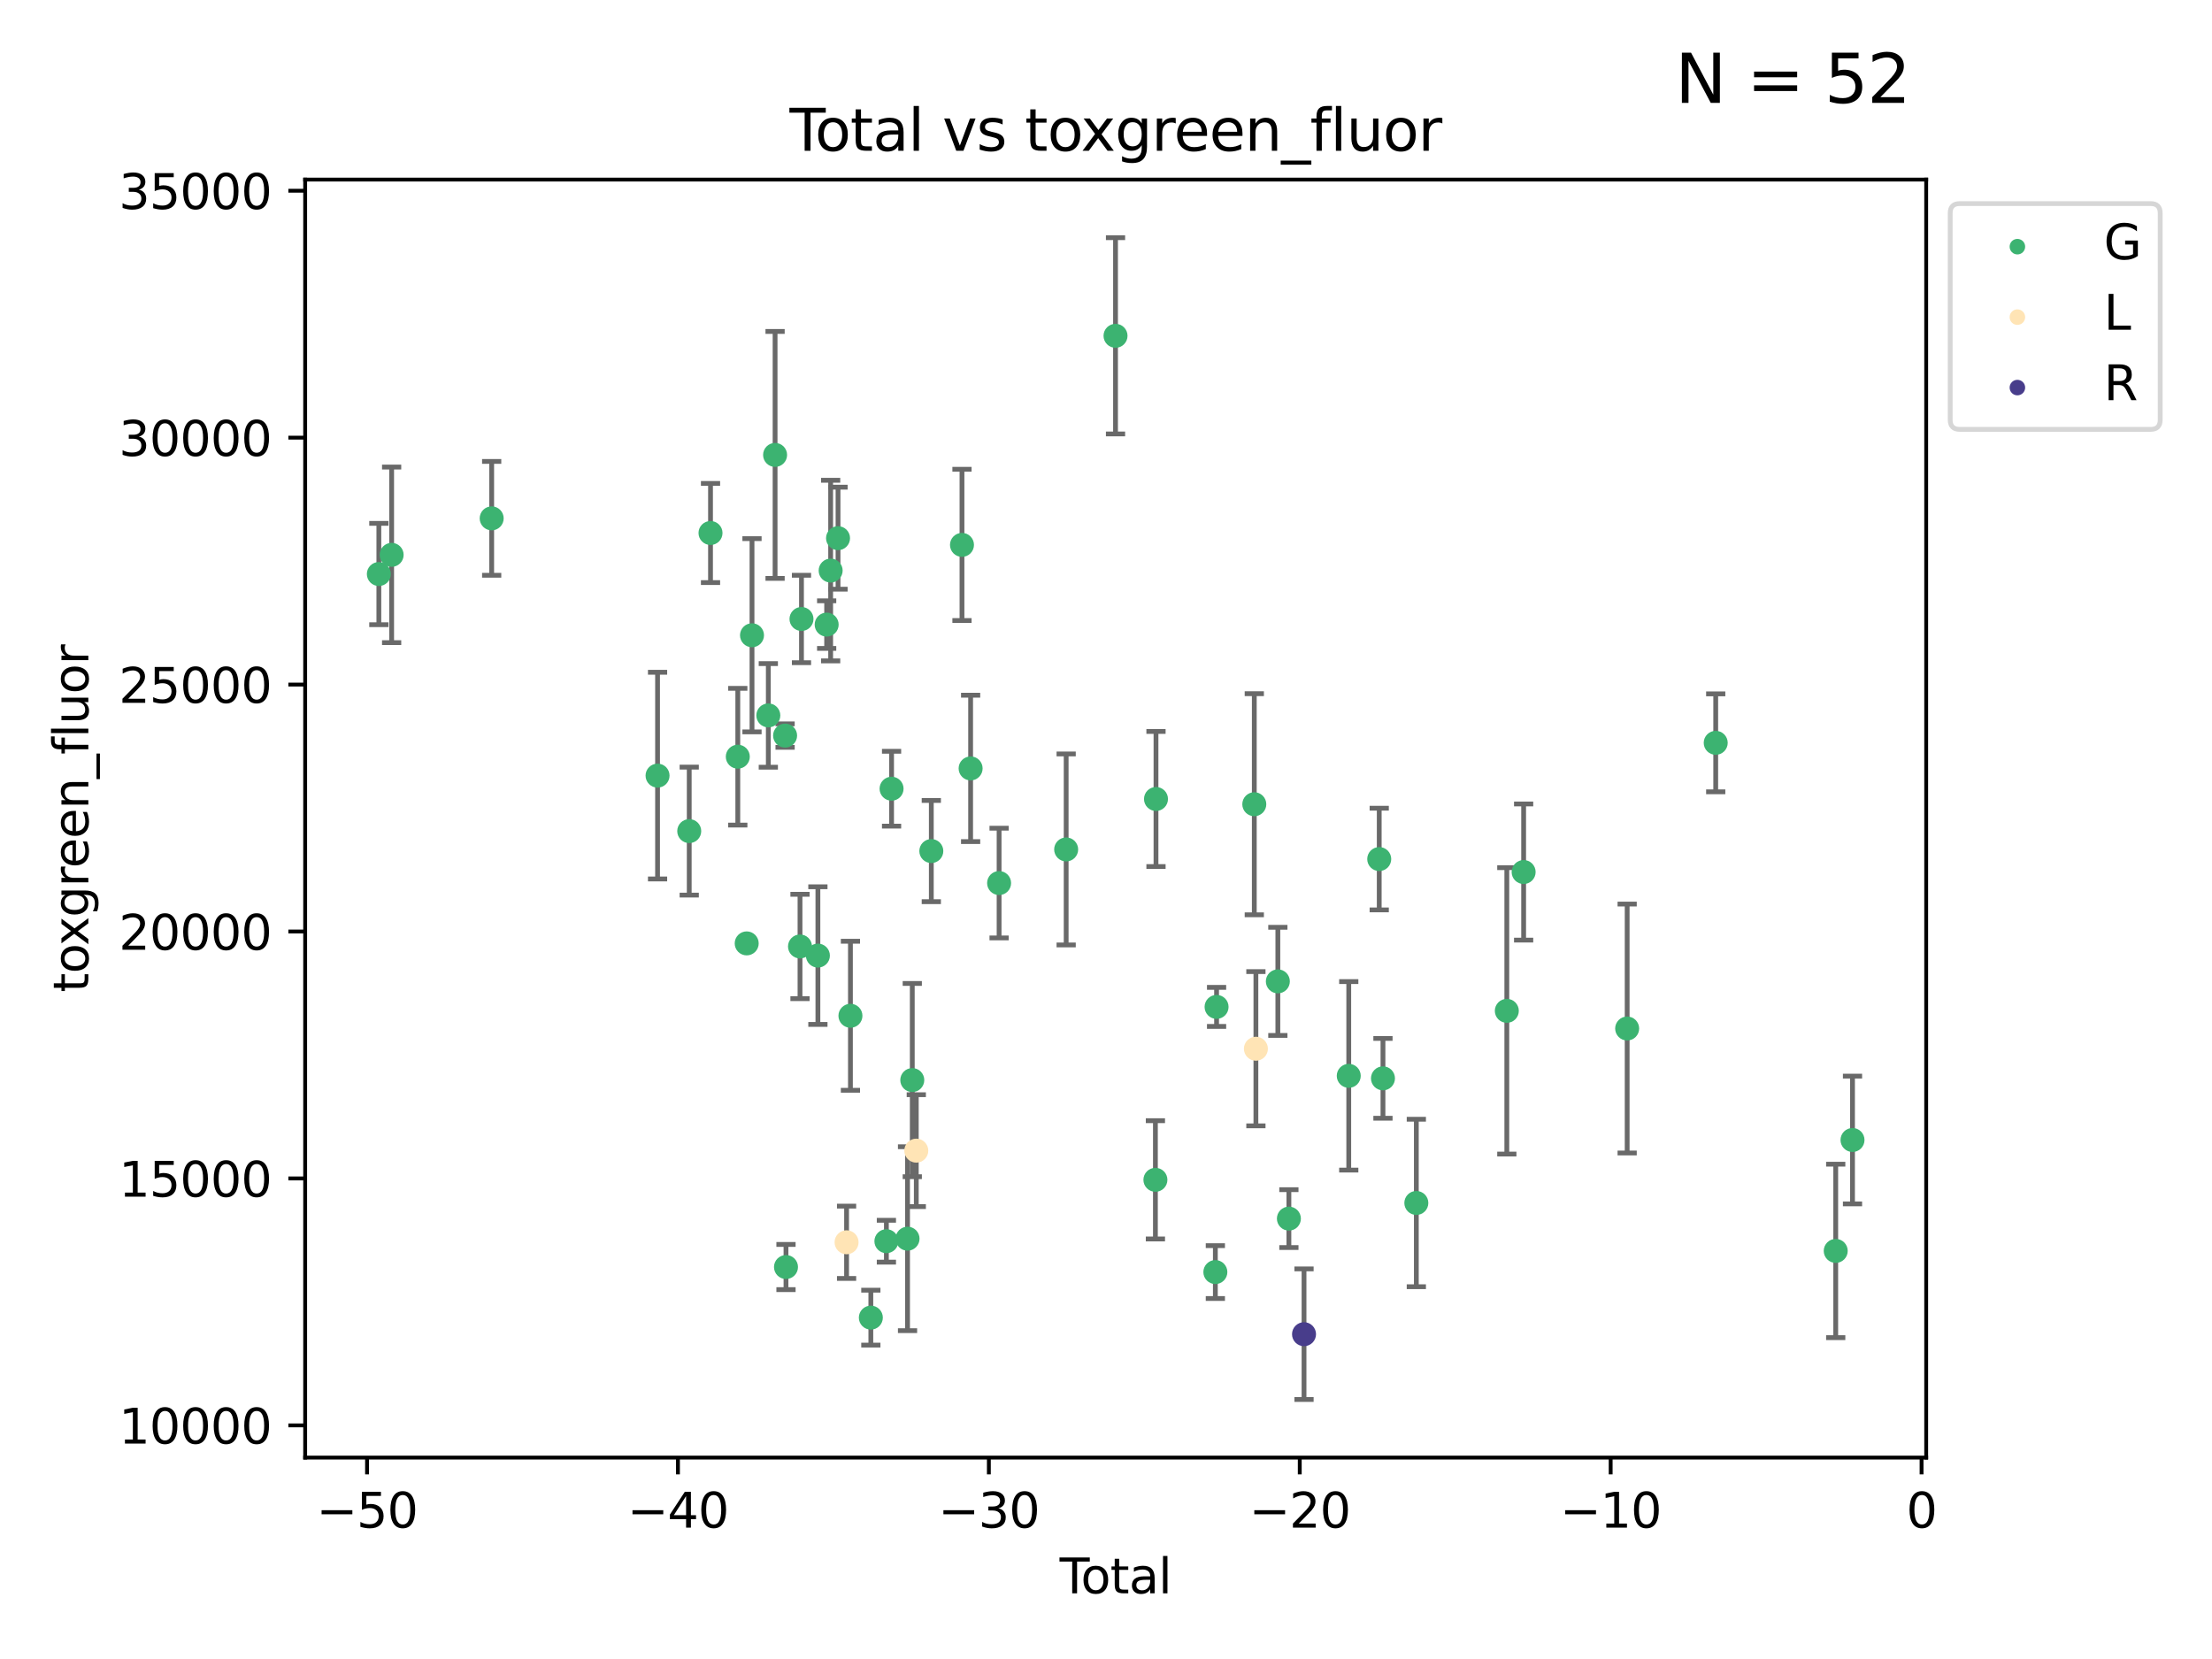 <?xml version="1.0" encoding="utf-8" standalone="no"?>
<!DOCTYPE svg PUBLIC "-//W3C//DTD SVG 1.1//EN"
  "http://www.w3.org/Graphics/SVG/1.1/DTD/svg11.dtd">
<svg xmlns:xlink="http://www.w3.org/1999/xlink" width="460.8pt" height="345.6pt" viewBox="0 0 460.8 345.6" xmlns="http://www.w3.org/2000/svg" version="1.1">
 <defs>
  <style type="text/css">*{stroke-linejoin: round; stroke-linecap: butt}</style>
 </defs>
 <g id="figure_1">
  <g id="patch_1">
   <path d="M 0 345.6 
L 460.8 345.6 
L 460.8 0 
L 0 0 
z
" style="fill: #ffffff"/>
  </g>
  <g id="axes_1">
   <g id="patch_2">
    <path d="M 63.571 303.64 
L 401.26 303.64 
L 401.26 37.411 
L 63.571 37.411 
z
" style="fill: #ffffff"/>
   </g>
   <g id="PathCollection_1">
    <defs>
     <path id="mb87930dd4a" d="M 0 1.118 
C 0.297 1.118 0.581 1 0.791 0.791 
C 1 0.581 1.118 0.297 1.118 0 
C 1.118 -0.297 1 -0.581 0.791 -0.791 
C 0.581 -1 0.297 -1.118 0 -1.118 
C -0.297 -1.118 -0.581 -1 -0.791 -0.791 
C -1 -0.581 -1.118 -0.297 -1.118 0 
C -1.118 0.297 -1 0.581 -0.791 0.791 
C -0.581 1 -0.297 1.118 0 1.118 
z
" style="stroke: #3cb371"/>
    </defs>
    <g clip-path="url(#p3c88911f54)">
     <use xlink:href="#mb87930dd4a" x="78.921" y="119.581" style="fill: #3cb371; stroke: #3cb371"/>
     <use xlink:href="#mb87930dd4a" x="81.585" y="115.586" style="fill: #3cb371; stroke: #3cb371"/>
     <use xlink:href="#mb87930dd4a" x="102.426" y="107.983" style="fill: #3cb371; stroke: #3cb371"/>
     <use xlink:href="#mb87930dd4a" x="136.981" y="161.575" style="fill: #3cb371; stroke: #3cb371"/>
     <use xlink:href="#mb87930dd4a" x="143.58" y="173.135" style="fill: #3cb371; stroke: #3cb371"/>
     <use xlink:href="#mb87930dd4a" x="148.013" y="111.033" style="fill: #3cb371; stroke: #3cb371"/>
     <use xlink:href="#mb87930dd4a" x="153.697" y="157.634" style="fill: #3cb371; stroke: #3cb371"/>
     <use xlink:href="#mb87930dd4a" x="155.551" y="196.525" style="fill: #3cb371; stroke: #3cb371"/>
     <use xlink:href="#mb87930dd4a" x="156.656" y="132.337" style="fill: #3cb371; stroke: #3cb371"/>
     <use xlink:href="#mb87930dd4a" x="160.055" y="149.032" style="fill: #3cb371; stroke: #3cb371"/>
     <use xlink:href="#mb87930dd4a" x="161.465" y="94.768" style="fill: #3cb371; stroke: #3cb371"/>
     <use xlink:href="#mb87930dd4a" x="163.55" y="153.236" style="fill: #3cb371; stroke: #3cb371"/>
     <use xlink:href="#mb87930dd4a" x="163.736" y="263.946" style="fill: #3cb371; stroke: #3cb371"/>
     <use xlink:href="#mb87930dd4a" x="166.655" y="197.166" style="fill: #3cb371; stroke: #3cb371"/>
     <use xlink:href="#mb87930dd4a" x="166.964" y="128.945" style="fill: #3cb371; stroke: #3cb371"/>
     <use xlink:href="#mb87930dd4a" x="170.383" y="199.067" style="fill: #3cb371; stroke: #3cb371"/>
     <use xlink:href="#mb87930dd4a" x="172.208" y="130.116" style="fill: #3cb371; stroke: #3cb371"/>
     <use xlink:href="#mb87930dd4a" x="173.039" y="118.861" style="fill: #3cb371; stroke: #3cb371"/>
     <use xlink:href="#mb87930dd4a" x="174.578" y="112.111" style="fill: #3cb371; stroke: #3cb371"/>
     <use xlink:href="#mb87930dd4a" x="177.162" y="211.605" style="fill: #3cb371; stroke: #3cb371"/>
     <use xlink:href="#mb87930dd4a" x="181.412" y="274.485" style="fill: #3cb371; stroke: #3cb371"/>
     <use xlink:href="#mb87930dd4a" x="184.653" y="258.565" style="fill: #3cb371; stroke: #3cb371"/>
     <use xlink:href="#mb87930dd4a" x="185.73" y="164.303" style="fill: #3cb371; stroke: #3cb371"/>
     <use xlink:href="#mb87930dd4a" x="189.057" y="258.041" style="fill: #3cb371; stroke: #3cb371"/>
     <use xlink:href="#mb87930dd4a" x="190.045" y="224.999" style="fill: #3cb371; stroke: #3cb371"/>
     <use xlink:href="#mb87930dd4a" x="194.01" y="177.291" style="fill: #3cb371; stroke: #3cb371"/>
     <use xlink:href="#mb87930dd4a" x="200.398" y="113.511" style="fill: #3cb371; stroke: #3cb371"/>
     <use xlink:href="#mb87930dd4a" x="202.198" y="160.075" style="fill: #3cb371; stroke: #3cb371"/>
     <use xlink:href="#mb87930dd4a" x="208.13" y="183.958" style="fill: #3cb371; stroke: #3cb371"/>
     <use xlink:href="#mb87930dd4a" x="222.101" y="176.953" style="fill: #3cb371; stroke: #3cb371"/>
     <use xlink:href="#mb87930dd4a" x="232.384" y="69.956" style="fill: #3cb371; stroke: #3cb371"/>
     <use xlink:href="#mb87930dd4a" x="240.693" y="245.778" style="fill: #3cb371; stroke: #3cb371"/>
     <use xlink:href="#mb87930dd4a" x="240.814" y="166.444" style="fill: #3cb371; stroke: #3cb371"/>
     <use xlink:href="#mb87930dd4a" x="253.181" y="264.995" style="fill: #3cb371; stroke: #3cb371"/>
     <use xlink:href="#mb87930dd4a" x="253.434" y="209.755" style="fill: #3cb371; stroke: #3cb371"/>
     <use xlink:href="#mb87930dd4a" x="261.293" y="167.537" style="fill: #3cb371; stroke: #3cb371"/>
     <use xlink:href="#mb87930dd4a" x="266.199" y="204.437" style="fill: #3cb371; stroke: #3cb371"/>
     <use xlink:href="#mb87930dd4a" x="268.5" y="253.86" style="fill: #3cb371; stroke: #3cb371"/>
     <use xlink:href="#mb87930dd4a" x="280.97" y="224.117" style="fill: #3cb371; stroke: #3cb371"/>
     <use xlink:href="#mb87930dd4a" x="287.318" y="178.958" style="fill: #3cb371; stroke: #3cb371"/>
     <use xlink:href="#mb87930dd4a" x="288.097" y="224.64" style="fill: #3cb371; stroke: #3cb371"/>
     <use xlink:href="#mb87930dd4a" x="295.049" y="250.599" style="fill: #3cb371; stroke: #3cb371"/>
     <use xlink:href="#mb87930dd4a" x="313.898" y="210.577" style="fill: #3cb371; stroke: #3cb371"/>
     <use xlink:href="#mb87930dd4a" x="317.401" y="181.659" style="fill: #3cb371; stroke: #3cb371"/>
     <use xlink:href="#mb87930dd4a" x="338.967" y="214.258" style="fill: #3cb371; stroke: #3cb371"/>
     <use xlink:href="#mb87930dd4a" x="357.415" y="154.746" style="fill: #3cb371; stroke: #3cb371"/>
     <use xlink:href="#mb87930dd4a" x="382.415" y="260.587" style="fill: #3cb371; stroke: #3cb371"/>
     <use xlink:href="#mb87930dd4a" x="385.911" y="237.481" style="fill: #3cb371; stroke: #3cb371"/>
    </g>
   </g>
   <g id="PathCollection_2">
    <defs>
     <path id="m087ea05003" d="M 0 1.118 
C 0.297 1.118 0.581 1 0.791 0.791 
C 1 0.581 1.118 0.297 1.118 0 
C 1.118 -0.297 1 -0.581 0.791 -0.791 
C 0.581 -1 0.297 -1.118 0 -1.118 
C -0.297 -1.118 -0.581 -1 -0.791 -0.791 
C -1 -0.581 -1.118 -0.297 -1.118 0 
C -1.118 0.297 -1 0.581 -0.791 0.791 
C -0.581 1 -0.297 1.118 0 1.118 
z
" style="stroke: #ffe4b5"/>
    </defs>
    <g clip-path="url(#p3c88911f54)">
     <use xlink:href="#m087ea05003" x="176.357" y="258.789" style="fill: #ffe4b5; stroke: #ffe4b5"/>
     <use xlink:href="#m087ea05003" x="190.88" y="239.702" style="fill: #ffe4b5; stroke: #ffe4b5"/>
     <use xlink:href="#m087ea05003" x="261.627" y="218.471" style="fill: #ffe4b5; stroke: #ffe4b5"/>
    </g>
   </g>
   <g id="PathCollection_3">
    <defs>
     <path id="m4620ecfd54" d="M 0 1.118 
C 0.297 1.118 0.581 1 0.791 0.791 
C 1 0.581 1.118 0.297 1.118 0 
C 1.118 -0.297 1 -0.581 0.791 -0.791 
C 0.581 -1 0.297 -1.118 0 -1.118 
C -0.297 -1.118 -0.581 -1 -0.791 -0.791 
C -1 -0.581 -1.118 -0.297 -1.118 0 
C -1.118 0.297 -1 0.581 -0.791 0.791 
C -0.581 1 -0.297 1.118 0 1.118 
z
" style="stroke: #483d8b"/>
    </defs>
    <g clip-path="url(#p3c88911f54)">
     <use xlink:href="#m4620ecfd54" x="271.652" y="277.937" style="fill: #483d8b; stroke: #483d8b"/>
    </g>
   </g>
   <g id="matplotlib.axis_1">
    <g id="xtick_1">
     <g id="line2d_1">
      <defs>
       <path id="m7c653e25d7" d="M 0 0 
L 0 3.5 
" style="stroke: #000000; stroke-width: 0.8"/>
      </defs>
      <g>
       <use xlink:href="#m7c653e25d7" x="76.462" y="303.64" style="stroke: #000000; stroke-width: 0.8"/>
      </g>
     </g>
     <g id="text_1">
      <!-- −50 -->
      <g transform="translate(65.909 318.238)scale(0.1 -0.1)">
       <defs>
        <path id="DejaVuSans-2212" d="M 678 2272 
L 4684 2272 
L 4684 1741 
L 678 1741 
L 678 2272 
z
" transform="scale(0.016)"/>
        <path id="DejaVuSans-35" d="M 691 4666 
L 3169 4666 
L 3169 4134 
L 1269 4134 
L 1269 2991 
Q 1406 3038 1543 3061 
Q 1681 3084 1819 3084 
Q 2600 3084 3056 2656 
Q 3513 2228 3513 1497 
Q 3513 744 3044 326 
Q 2575 -91 1722 -91 
Q 1428 -91 1123 -41 
Q 819 9 494 109 
L 494 744 
Q 775 591 1075 516 
Q 1375 441 1709 441 
Q 2250 441 2565 725 
Q 2881 1009 2881 1497 
Q 2881 1984 2565 2268 
Q 2250 2553 1709 2553 
Q 1456 2553 1204 2497 
Q 953 2441 691 2322 
L 691 4666 
z
" transform="scale(0.016)"/>
        <path id="DejaVuSans-30" d="M 2034 4250 
Q 1547 4250 1301 3770 
Q 1056 3291 1056 2328 
Q 1056 1369 1301 889 
Q 1547 409 2034 409 
Q 2525 409 2770 889 
Q 3016 1369 3016 2328 
Q 3016 3291 2770 3770 
Q 2525 4250 2034 4250 
z
M 2034 4750 
Q 2819 4750 3233 4129 
Q 3647 3509 3647 2328 
Q 3647 1150 3233 529 
Q 2819 -91 2034 -91 
Q 1250 -91 836 529 
Q 422 1150 422 2328 
Q 422 3509 836 4129 
Q 1250 4750 2034 4750 
z
" transform="scale(0.016)"/>
       </defs>
       <use xlink:href="#DejaVuSans-2212"/>
       <use xlink:href="#DejaVuSans-35" x="83.789"/>
       <use xlink:href="#DejaVuSans-30" x="147.412"/>
      </g>
     </g>
    </g>
    <g id="xtick_2">
     <g id="line2d_2">
      <g>
       <use xlink:href="#m7c653e25d7" x="141.229" y="303.64" style="stroke: #000000; stroke-width: 0.8"/>
      </g>
     </g>
     <g id="text_2">
      <!-- −40 -->
      <g transform="translate(130.676 318.238)scale(0.1 -0.1)">
       <defs>
        <path id="DejaVuSans-34" d="M 2419 4116 
L 825 1625 
L 2419 1625 
L 2419 4116 
z
M 2253 4666 
L 3047 4666 
L 3047 1625 
L 3713 1625 
L 3713 1100 
L 3047 1100 
L 3047 0 
L 2419 0 
L 2419 1100 
L 313 1100 
L 313 1709 
L 2253 4666 
z
" transform="scale(0.016)"/>
       </defs>
       <use xlink:href="#DejaVuSans-2212"/>
       <use xlink:href="#DejaVuSans-34" x="83.789"/>
       <use xlink:href="#DejaVuSans-30" x="147.412"/>
      </g>
     </g>
    </g>
    <g id="xtick_3">
     <g id="line2d_3">
      <g>
       <use xlink:href="#m7c653e25d7" x="205.996" y="303.64" style="stroke: #000000; stroke-width: 0.8"/>
      </g>
     </g>
     <g id="text_3">
      <!-- −30 -->
      <g transform="translate(195.444 318.238)scale(0.1 -0.1)">
       <defs>
        <path id="DejaVuSans-33" d="M 2597 2516 
Q 3050 2419 3304 2112 
Q 3559 1806 3559 1356 
Q 3559 666 3084 287 
Q 2609 -91 1734 -91 
Q 1441 -91 1130 -33 
Q 819 25 488 141 
L 488 750 
Q 750 597 1062 519 
Q 1375 441 1716 441 
Q 2309 441 2620 675 
Q 2931 909 2931 1356 
Q 2931 1769 2642 2001 
Q 2353 2234 1838 2234 
L 1294 2234 
L 1294 2753 
L 1863 2753 
Q 2328 2753 2575 2939 
Q 2822 3125 2822 3475 
Q 2822 3834 2567 4026 
Q 2313 4219 1838 4219 
Q 1578 4219 1281 4162 
Q 984 4106 628 3988 
L 628 4550 
Q 988 4650 1302 4700 
Q 1616 4750 1894 4750 
Q 2613 4750 3031 4423 
Q 3450 4097 3450 3541 
Q 3450 3153 3228 2886 
Q 3006 2619 2597 2516 
z
" transform="scale(0.016)"/>
       </defs>
       <use xlink:href="#DejaVuSans-2212"/>
       <use xlink:href="#DejaVuSans-33" x="83.789"/>
       <use xlink:href="#DejaVuSans-30" x="147.412"/>
      </g>
     </g>
    </g>
    <g id="xtick_4">
     <g id="line2d_4">
      <g>
       <use xlink:href="#m7c653e25d7" x="270.763" y="303.64" style="stroke: #000000; stroke-width: 0.8"/>
      </g>
     </g>
     <g id="text_4">
      <!-- −20 -->
      <g transform="translate(260.211 318.238)scale(0.1 -0.1)">
       <defs>
        <path id="DejaVuSans-32" d="M 1228 531 
L 3431 531 
L 3431 0 
L 469 0 
L 469 531 
Q 828 903 1448 1529 
Q 2069 2156 2228 2338 
Q 2531 2678 2651 2914 
Q 2772 3150 2772 3378 
Q 2772 3750 2511 3984 
Q 2250 4219 1831 4219 
Q 1534 4219 1204 4116 
Q 875 4013 500 3803 
L 500 4441 
Q 881 4594 1212 4672 
Q 1544 4750 1819 4750 
Q 2544 4750 2975 4387 
Q 3406 4025 3406 3419 
Q 3406 3131 3298 2873 
Q 3191 2616 2906 2266 
Q 2828 2175 2409 1742 
Q 1991 1309 1228 531 
z
" transform="scale(0.016)"/>
       </defs>
       <use xlink:href="#DejaVuSans-2212"/>
       <use xlink:href="#DejaVuSans-32" x="83.789"/>
       <use xlink:href="#DejaVuSans-30" x="147.412"/>
      </g>
     </g>
    </g>
    <g id="xtick_5">
     <g id="line2d_5">
      <g>
       <use xlink:href="#m7c653e25d7" x="335.531" y="303.64" style="stroke: #000000; stroke-width: 0.8"/>
      </g>
     </g>
     <g id="text_5">
      <!-- −10 -->
      <g transform="translate(324.978 318.238)scale(0.1 -0.1)">
       <defs>
        <path id="DejaVuSans-31" d="M 794 531 
L 1825 531 
L 1825 4091 
L 703 3866 
L 703 4441 
L 1819 4666 
L 2450 4666 
L 2450 531 
L 3481 531 
L 3481 0 
L 794 0 
L 794 531 
z
" transform="scale(0.016)"/>
       </defs>
       <use xlink:href="#DejaVuSans-2212"/>
       <use xlink:href="#DejaVuSans-31" x="83.789"/>
       <use xlink:href="#DejaVuSans-30" x="147.412"/>
      </g>
     </g>
    </g>
    <g id="xtick_6">
     <g id="line2d_6">
      <g>
       <use xlink:href="#m7c653e25d7" x="400.298" y="303.64" style="stroke: #000000; stroke-width: 0.8"/>
      </g>
     </g>
     <g id="text_6">
      <!-- 0 -->
      <g transform="translate(397.117 318.238)scale(0.1 -0.1)">
       <use xlink:href="#DejaVuSans-30"/>
      </g>
     </g>
    </g>
    <g id="text_7">
     <!-- Total -->
     <g transform="translate(220.739 331.917)scale(0.1 -0.1)">
      <defs>
       <path id="DejaVuSans-54" d="M -19 4666 
L 3928 4666 
L 3928 4134 
L 2272 4134 
L 2272 0 
L 1638 0 
L 1638 4134 
L -19 4134 
L -19 4666 
z
" transform="scale(0.016)"/>
       <path id="DejaVuSans-6f" d="M 1959 3097 
Q 1497 3097 1228 2736 
Q 959 2375 959 1747 
Q 959 1119 1226 758 
Q 1494 397 1959 397 
Q 2419 397 2687 759 
Q 2956 1122 2956 1747 
Q 2956 2369 2687 2733 
Q 2419 3097 1959 3097 
z
M 1959 3584 
Q 2709 3584 3137 3096 
Q 3566 2609 3566 1747 
Q 3566 888 3137 398 
Q 2709 -91 1959 -91 
Q 1206 -91 779 398 
Q 353 888 353 1747 
Q 353 2609 779 3096 
Q 1206 3584 1959 3584 
z
" transform="scale(0.016)"/>
       <path id="DejaVuSans-74" d="M 1172 4494 
L 1172 3500 
L 2356 3500 
L 2356 3053 
L 1172 3053 
L 1172 1153 
Q 1172 725 1289 603 
Q 1406 481 1766 481 
L 2356 481 
L 2356 0 
L 1766 0 
Q 1100 0 847 248 
Q 594 497 594 1153 
L 594 3053 
L 172 3053 
L 172 3500 
L 594 3500 
L 594 4494 
L 1172 4494 
z
" transform="scale(0.016)"/>
       <path id="DejaVuSans-61" d="M 2194 1759 
Q 1497 1759 1228 1600 
Q 959 1441 959 1056 
Q 959 750 1161 570 
Q 1363 391 1709 391 
Q 2188 391 2477 730 
Q 2766 1069 2766 1631 
L 2766 1759 
L 2194 1759 
z
M 3341 1997 
L 3341 0 
L 2766 0 
L 2766 531 
Q 2569 213 2275 61 
Q 1981 -91 1556 -91 
Q 1019 -91 701 211 
Q 384 513 384 1019 
Q 384 1609 779 1909 
Q 1175 2209 1959 2209 
L 2766 2209 
L 2766 2266 
Q 2766 2663 2505 2880 
Q 2244 3097 1772 3097 
Q 1472 3097 1187 3025 
Q 903 2953 641 2809 
L 641 3341 
Q 956 3463 1253 3523 
Q 1550 3584 1831 3584 
Q 2591 3584 2966 3190 
Q 3341 2797 3341 1997 
z
" transform="scale(0.016)"/>
       <path id="DejaVuSans-6c" d="M 603 4863 
L 1178 4863 
L 1178 0 
L 603 0 
L 603 4863 
z
" transform="scale(0.016)"/>
      </defs>
      <use xlink:href="#DejaVuSans-54"/>
      <use xlink:href="#DejaVuSans-6f" x="44.084"/>
      <use xlink:href="#DejaVuSans-74" x="105.266"/>
      <use xlink:href="#DejaVuSans-61" x="144.475"/>
      <use xlink:href="#DejaVuSans-6c" x="205.754"/>
     </g>
    </g>
   </g>
   <g id="matplotlib.axis_2">
    <g id="ytick_1">
     <g id="line2d_7">
      <defs>
       <path id="mcfcff30fac" d="M 0 0 
L -3.5 0 
" style="stroke: #000000; stroke-width: 0.8"/>
      </defs>
      <g>
       <use xlink:href="#mcfcff30fac" x="63.571" y="296.929" style="stroke: #000000; stroke-width: 0.8"/>
      </g>
     </g>
     <g id="text_8">
      <!-- 10000 -->
      <g transform="translate(24.759 300.728)scale(0.1 -0.1)">
       <use xlink:href="#DejaVuSans-31"/>
       <use xlink:href="#DejaVuSans-30" x="63.623"/>
       <use xlink:href="#DejaVuSans-30" x="127.246"/>
       <use xlink:href="#DejaVuSans-30" x="190.869"/>
       <use xlink:href="#DejaVuSans-30" x="254.492"/>
      </g>
     </g>
    </g>
    <g id="ytick_2">
     <g id="line2d_8">
      <g>
       <use xlink:href="#mcfcff30fac" x="63.571" y="245.49" style="stroke: #000000; stroke-width: 0.8"/>
      </g>
     </g>
     <g id="text_9">
      <!-- 15000 -->
      <g transform="translate(24.759 249.289)scale(0.1 -0.1)">
       <use xlink:href="#DejaVuSans-31"/>
       <use xlink:href="#DejaVuSans-35" x="63.623"/>
       <use xlink:href="#DejaVuSans-30" x="127.246"/>
       <use xlink:href="#DejaVuSans-30" x="190.869"/>
       <use xlink:href="#DejaVuSans-30" x="254.492"/>
      </g>
     </g>
    </g>
    <g id="ytick_3">
     <g id="line2d_9">
      <g>
       <use xlink:href="#mcfcff30fac" x="63.571" y="194.051" style="stroke: #000000; stroke-width: 0.8"/>
      </g>
     </g>
     <g id="text_10">
      <!-- 20000 -->
      <g transform="translate(24.759 197.85)scale(0.1 -0.1)">
       <use xlink:href="#DejaVuSans-32"/>
       <use xlink:href="#DejaVuSans-30" x="63.623"/>
       <use xlink:href="#DejaVuSans-30" x="127.246"/>
       <use xlink:href="#DejaVuSans-30" x="190.869"/>
       <use xlink:href="#DejaVuSans-30" x="254.492"/>
      </g>
     </g>
    </g>
    <g id="ytick_4">
     <g id="line2d_10">
      <g>
       <use xlink:href="#mcfcff30fac" x="63.571" y="142.612" style="stroke: #000000; stroke-width: 0.8"/>
      </g>
     </g>
     <g id="text_11">
      <!-- 25000 -->
      <g transform="translate(24.759 146.411)scale(0.1 -0.1)">
       <use xlink:href="#DejaVuSans-32"/>
       <use xlink:href="#DejaVuSans-35" x="63.623"/>
       <use xlink:href="#DejaVuSans-30" x="127.246"/>
       <use xlink:href="#DejaVuSans-30" x="190.869"/>
       <use xlink:href="#DejaVuSans-30" x="254.492"/>
      </g>
     </g>
    </g>
    <g id="ytick_5">
     <g id="line2d_11">
      <g>
       <use xlink:href="#mcfcff30fac" x="63.571" y="91.172" style="stroke: #000000; stroke-width: 0.8"/>
      </g>
     </g>
     <g id="text_12">
      <!-- 30000 -->
      <g transform="translate(24.759 94.972)scale(0.1 -0.1)">
       <use xlink:href="#DejaVuSans-33"/>
       <use xlink:href="#DejaVuSans-30" x="63.623"/>
       <use xlink:href="#DejaVuSans-30" x="127.246"/>
       <use xlink:href="#DejaVuSans-30" x="190.869"/>
       <use xlink:href="#DejaVuSans-30" x="254.492"/>
      </g>
     </g>
    </g>
    <g id="ytick_6">
     <g id="line2d_12">
      <g>
       <use xlink:href="#mcfcff30fac" x="63.571" y="39.733" style="stroke: #000000; stroke-width: 0.8"/>
      </g>
     </g>
     <g id="text_13">
      <!-- 35000 -->
      <g transform="translate(24.759 43.533)scale(0.1 -0.1)">
       <use xlink:href="#DejaVuSans-33"/>
       <use xlink:href="#DejaVuSans-35" x="63.623"/>
       <use xlink:href="#DejaVuSans-30" x="127.246"/>
       <use xlink:href="#DejaVuSans-30" x="190.869"/>
       <use xlink:href="#DejaVuSans-30" x="254.492"/>
      </g>
     </g>
    </g>
    <g id="text_14">
     <!-- toxgreen_fluor -->
     <g transform="translate(18.401 206.72)rotate(-90)scale(0.1 -0.1)">
      <defs>
       <path id="DejaVuSans-78" d="M 3513 3500 
L 2247 1797 
L 3578 0 
L 2900 0 
L 1881 1375 
L 863 0 
L 184 0 
L 1544 1831 
L 300 3500 
L 978 3500 
L 1906 2253 
L 2834 3500 
L 3513 3500 
z
" transform="scale(0.016)"/>
       <path id="DejaVuSans-67" d="M 2906 1791 
Q 2906 2416 2648 2759 
Q 2391 3103 1925 3103 
Q 1463 3103 1205 2759 
Q 947 2416 947 1791 
Q 947 1169 1205 825 
Q 1463 481 1925 481 
Q 2391 481 2648 825 
Q 2906 1169 2906 1791 
z
M 3481 434 
Q 3481 -459 3084 -895 
Q 2688 -1331 1869 -1331 
Q 1566 -1331 1297 -1286 
Q 1028 -1241 775 -1147 
L 775 -588 
Q 1028 -725 1275 -790 
Q 1522 -856 1778 -856 
Q 2344 -856 2625 -561 
Q 2906 -266 2906 331 
L 2906 616 
Q 2728 306 2450 153 
Q 2172 0 1784 0 
Q 1141 0 747 490 
Q 353 981 353 1791 
Q 353 2603 747 3093 
Q 1141 3584 1784 3584 
Q 2172 3584 2450 3431 
Q 2728 3278 2906 2969 
L 2906 3500 
L 3481 3500 
L 3481 434 
z
" transform="scale(0.016)"/>
       <path id="DejaVuSans-72" d="M 2631 2963 
Q 2534 3019 2420 3045 
Q 2306 3072 2169 3072 
Q 1681 3072 1420 2755 
Q 1159 2438 1159 1844 
L 1159 0 
L 581 0 
L 581 3500 
L 1159 3500 
L 1159 2956 
Q 1341 3275 1631 3429 
Q 1922 3584 2338 3584 
Q 2397 3584 2469 3576 
Q 2541 3569 2628 3553 
L 2631 2963 
z
" transform="scale(0.016)"/>
       <path id="DejaVuSans-65" d="M 3597 1894 
L 3597 1613 
L 953 1613 
Q 991 1019 1311 708 
Q 1631 397 2203 397 
Q 2534 397 2845 478 
Q 3156 559 3463 722 
L 3463 178 
Q 3153 47 2828 -22 
Q 2503 -91 2169 -91 
Q 1331 -91 842 396 
Q 353 884 353 1716 
Q 353 2575 817 3079 
Q 1281 3584 2069 3584 
Q 2775 3584 3186 3129 
Q 3597 2675 3597 1894 
z
M 3022 2063 
Q 3016 2534 2758 2815 
Q 2500 3097 2075 3097 
Q 1594 3097 1305 2825 
Q 1016 2553 972 2059 
L 3022 2063 
z
" transform="scale(0.016)"/>
       <path id="DejaVuSans-6e" d="M 3513 2113 
L 3513 0 
L 2938 0 
L 2938 2094 
Q 2938 2591 2744 2837 
Q 2550 3084 2163 3084 
Q 1697 3084 1428 2787 
Q 1159 2491 1159 1978 
L 1159 0 
L 581 0 
L 581 3500 
L 1159 3500 
L 1159 2956 
Q 1366 3272 1645 3428 
Q 1925 3584 2291 3584 
Q 2894 3584 3203 3211 
Q 3513 2838 3513 2113 
z
" transform="scale(0.016)"/>
       <path id="DejaVuSans-5f" d="M 3263 -1063 
L 3263 -1509 
L -63 -1509 
L -63 -1063 
L 3263 -1063 
z
" transform="scale(0.016)"/>
       <path id="DejaVuSans-66" d="M 2375 4863 
L 2375 4384 
L 1825 4384 
Q 1516 4384 1395 4259 
Q 1275 4134 1275 3809 
L 1275 3500 
L 2222 3500 
L 2222 3053 
L 1275 3053 
L 1275 0 
L 697 0 
L 697 3053 
L 147 3053 
L 147 3500 
L 697 3500 
L 697 3744 
Q 697 4328 969 4595 
Q 1241 4863 1831 4863 
L 2375 4863 
z
" transform="scale(0.016)"/>
       <path id="DejaVuSans-75" d="M 544 1381 
L 544 3500 
L 1119 3500 
L 1119 1403 
Q 1119 906 1312 657 
Q 1506 409 1894 409 
Q 2359 409 2629 706 
Q 2900 1003 2900 1516 
L 2900 3500 
L 3475 3500 
L 3475 0 
L 2900 0 
L 2900 538 
Q 2691 219 2414 64 
Q 2138 -91 1772 -91 
Q 1169 -91 856 284 
Q 544 659 544 1381 
z
M 1991 3584 
L 1991 3584 
z
" transform="scale(0.016)"/>
      </defs>
      <use xlink:href="#DejaVuSans-74"/>
      <use xlink:href="#DejaVuSans-6f" x="39.209"/>
      <use xlink:href="#DejaVuSans-78" x="97.266"/>
      <use xlink:href="#DejaVuSans-67" x="156.445"/>
      <use xlink:href="#DejaVuSans-72" x="219.922"/>
      <use xlink:href="#DejaVuSans-65" x="258.785"/>
      <use xlink:href="#DejaVuSans-65" x="320.309"/>
      <use xlink:href="#DejaVuSans-6e" x="381.832"/>
      <use xlink:href="#DejaVuSans-5f" x="445.211"/>
      <use xlink:href="#DejaVuSans-66" x="495.211"/>
      <use xlink:href="#DejaVuSans-6c" x="530.416"/>
      <use xlink:href="#DejaVuSans-75" x="558.199"/>
      <use xlink:href="#DejaVuSans-6f" x="621.578"/>
      <use xlink:href="#DejaVuSans-72" x="682.76"/>
     </g>
    </g>
   </g>
   <g id="LineCollection_1">
    <path d="M 78.921 130.138 
L 78.921 109.025 
" clip-path="url(#p3c88911f54)" style="fill: none; stroke: #696969"/>
    <path d="M 81.585 133.874 
L 81.585 97.297 
" clip-path="url(#p3c88911f54)" style="fill: none; stroke: #696969"/>
    <path d="M 102.426 119.842 
L 102.426 96.125 
" clip-path="url(#p3c88911f54)" style="fill: none; stroke: #696969"/>
    <path d="M 136.981 183.105 
L 136.981 140.044 
" clip-path="url(#p3c88911f54)" style="fill: none; stroke: #696969"/>
    <path d="M 143.58 186.465 
L 143.58 159.806 
" clip-path="url(#p3c88911f54)" style="fill: none; stroke: #696969"/>
    <path d="M 148.013 121.364 
L 148.013 100.703 
" clip-path="url(#p3c88911f54)" style="fill: none; stroke: #696969"/>
    <path d="M 153.697 171.876 
L 153.697 143.391 
" clip-path="url(#p3c88911f54)" style="fill: none; stroke: #696969"/>
    <path d="M 155.551 197.295 
L 155.551 195.755 
" clip-path="url(#p3c88911f54)" style="fill: none; stroke: #696969"/>
    <path d="M 156.656 152.466 
L 156.656 112.209 
" clip-path="url(#p3c88911f54)" style="fill: none; stroke: #696969"/>
    <path d="M 160.055 159.824 
L 160.055 138.24 
" clip-path="url(#p3c88911f54)" style="fill: none; stroke: #696969"/>
    <path d="M 161.465 120.49 
L 161.465 69.045 
" clip-path="url(#p3c88911f54)" style="fill: none; stroke: #696969"/>
    <path d="M 163.55 155.681 
L 163.55 150.79 
" clip-path="url(#p3c88911f54)" style="fill: none; stroke: #696969"/>
    <path d="M 163.736 268.651 
L 163.736 259.241 
" clip-path="url(#p3c88911f54)" style="fill: none; stroke: #696969"/>
    <path d="M 166.655 208.035 
L 166.655 186.297 
" clip-path="url(#p3c88911f54)" style="fill: none; stroke: #696969"/>
    <path d="M 166.964 138.051 
L 166.964 119.838 
" clip-path="url(#p3c88911f54)" style="fill: none; stroke: #696969"/>
    <path d="M 170.383 213.404 
L 170.383 184.73 
" clip-path="url(#p3c88911f54)" style="fill: none; stroke: #696969"/>
    <path d="M 172.208 135.072 
L 172.208 125.161 
" clip-path="url(#p3c88911f54)" style="fill: none; stroke: #696969"/>
    <path d="M 173.039 137.674 
L 173.039 100.047 
" clip-path="url(#p3c88911f54)" style="fill: none; stroke: #696969"/>
    <path d="M 174.578 122.736 
L 174.578 101.486 
" clip-path="url(#p3c88911f54)" style="fill: none; stroke: #696969"/>
    <path d="M 177.162 227.129 
L 177.162 196.081 
" clip-path="url(#p3c88911f54)" style="fill: none; stroke: #696969"/>
    <path d="M 181.412 280.206 
L 181.412 268.765 
" clip-path="url(#p3c88911f54)" style="fill: none; stroke: #696969"/>
    <path d="M 184.653 262.925 
L 184.653 254.206 
" clip-path="url(#p3c88911f54)" style="fill: none; stroke: #696969"/>
    <path d="M 185.73 172.099 
L 185.73 156.507 
" clip-path="url(#p3c88911f54)" style="fill: none; stroke: #696969"/>
    <path d="M 189.057 277.196 
L 189.057 238.886 
" clip-path="url(#p3c88911f54)" style="fill: none; stroke: #696969"/>
    <path d="M 190.045 245.123 
L 190.045 204.874 
" clip-path="url(#p3c88911f54)" style="fill: none; stroke: #696969"/>
    <path d="M 194.01 187.834 
L 194.01 166.748 
" clip-path="url(#p3c88911f54)" style="fill: none; stroke: #696969"/>
    <path d="M 200.398 129.261 
L 200.398 97.761 
" clip-path="url(#p3c88911f54)" style="fill: none; stroke: #696969"/>
    <path d="M 202.198 175.323 
L 202.198 144.826 
" clip-path="url(#p3c88911f54)" style="fill: none; stroke: #696969"/>
    <path d="M 208.13 195.386 
L 208.13 172.531 
" clip-path="url(#p3c88911f54)" style="fill: none; stroke: #696969"/>
    <path d="M 222.101 196.846 
L 222.101 157.06 
" clip-path="url(#p3c88911f54)" style="fill: none; stroke: #696969"/>
    <path d="M 232.384 90.399 
L 232.384 49.513 
" clip-path="url(#p3c88911f54)" style="fill: none; stroke: #696969"/>
    <path d="M 240.693 258.097 
L 240.693 233.46 
" clip-path="url(#p3c88911f54)" style="fill: none; stroke: #696969"/>
    <path d="M 240.814 180.518 
L 240.814 152.37 
" clip-path="url(#p3c88911f54)" style="fill: none; stroke: #696969"/>
    <path d="M 253.181 270.502 
L 253.181 259.488 
" clip-path="url(#p3c88911f54)" style="fill: none; stroke: #696969"/>
    <path d="M 253.434 213.822 
L 253.434 205.688 
" clip-path="url(#p3c88911f54)" style="fill: none; stroke: #696969"/>
    <path d="M 261.293 190.566 
L 261.293 144.507 
" clip-path="url(#p3c88911f54)" style="fill: none; stroke: #696969"/>
    <path d="M 266.199 215.698 
L 266.199 193.177 
" clip-path="url(#p3c88911f54)" style="fill: none; stroke: #696969"/>
    <path d="M 268.5 259.886 
L 268.5 247.833 
" clip-path="url(#p3c88911f54)" style="fill: none; stroke: #696969"/>
    <path d="M 280.97 243.751 
L 280.97 204.483 
" clip-path="url(#p3c88911f54)" style="fill: none; stroke: #696969"/>
    <path d="M 287.318 189.547 
L 287.318 168.368 
" clip-path="url(#p3c88911f54)" style="fill: none; stroke: #696969"/>
    <path d="M 288.097 232.953 
L 288.097 216.327 
" clip-path="url(#p3c88911f54)" style="fill: none; stroke: #696969"/>
    <path d="M 295.049 268.042 
L 295.049 233.157 
" clip-path="url(#p3c88911f54)" style="fill: none; stroke: #696969"/>
    <path d="M 313.898 240.406 
L 313.898 180.749 
" clip-path="url(#p3c88911f54)" style="fill: none; stroke: #696969"/>
    <path d="M 317.401 195.839 
L 317.401 167.479 
" clip-path="url(#p3c88911f54)" style="fill: none; stroke: #696969"/>
    <path d="M 338.967 240.186 
L 338.967 188.33 
" clip-path="url(#p3c88911f54)" style="fill: none; stroke: #696969"/>
    <path d="M 357.415 164.948 
L 357.415 144.544 
" clip-path="url(#p3c88911f54)" style="fill: none; stroke: #696969"/>
    <path d="M 382.415 278.653 
L 382.415 242.522 
" clip-path="url(#p3c88911f54)" style="fill: none; stroke: #696969"/>
    <path d="M 385.911 250.79 
L 385.911 224.172 
" clip-path="url(#p3c88911f54)" style="fill: none; stroke: #696969"/>
   </g>
   <g id="line2d_13">
    <defs>
     <path id="mdd46b0a955" d="M 2 0 
L -2 -0 
" style="stroke: #696969"/>
    </defs>
    <g clip-path="url(#p3c88911f54)">
     <use xlink:href="#mdd46b0a955" x="78.921" y="130.138" style="fill: #696969; stroke: #696969"/>
     <use xlink:href="#mdd46b0a955" x="81.585" y="133.874" style="fill: #696969; stroke: #696969"/>
     <use xlink:href="#mdd46b0a955" x="102.426" y="119.842" style="fill: #696969; stroke: #696969"/>
     <use xlink:href="#mdd46b0a955" x="136.981" y="183.105" style="fill: #696969; stroke: #696969"/>
     <use xlink:href="#mdd46b0a955" x="143.58" y="186.465" style="fill: #696969; stroke: #696969"/>
     <use xlink:href="#mdd46b0a955" x="148.013" y="121.364" style="fill: #696969; stroke: #696969"/>
     <use xlink:href="#mdd46b0a955" x="153.697" y="171.876" style="fill: #696969; stroke: #696969"/>
     <use xlink:href="#mdd46b0a955" x="155.551" y="197.295" style="fill: #696969; stroke: #696969"/>
     <use xlink:href="#mdd46b0a955" x="156.656" y="152.466" style="fill: #696969; stroke: #696969"/>
     <use xlink:href="#mdd46b0a955" x="160.055" y="159.824" style="fill: #696969; stroke: #696969"/>
     <use xlink:href="#mdd46b0a955" x="161.465" y="120.49" style="fill: #696969; stroke: #696969"/>
     <use xlink:href="#mdd46b0a955" x="163.55" y="155.681" style="fill: #696969; stroke: #696969"/>
     <use xlink:href="#mdd46b0a955" x="163.736" y="268.651" style="fill: #696969; stroke: #696969"/>
     <use xlink:href="#mdd46b0a955" x="166.655" y="208.035" style="fill: #696969; stroke: #696969"/>
     <use xlink:href="#mdd46b0a955" x="166.964" y="138.051" style="fill: #696969; stroke: #696969"/>
     <use xlink:href="#mdd46b0a955" x="170.383" y="213.404" style="fill: #696969; stroke: #696969"/>
     <use xlink:href="#mdd46b0a955" x="172.208" y="135.072" style="fill: #696969; stroke: #696969"/>
     <use xlink:href="#mdd46b0a955" x="173.039" y="137.674" style="fill: #696969; stroke: #696969"/>
     <use xlink:href="#mdd46b0a955" x="174.578" y="122.736" style="fill: #696969; stroke: #696969"/>
     <use xlink:href="#mdd46b0a955" x="177.162" y="227.129" style="fill: #696969; stroke: #696969"/>
     <use xlink:href="#mdd46b0a955" x="181.412" y="280.206" style="fill: #696969; stroke: #696969"/>
     <use xlink:href="#mdd46b0a955" x="184.653" y="262.925" style="fill: #696969; stroke: #696969"/>
     <use xlink:href="#mdd46b0a955" x="185.73" y="172.099" style="fill: #696969; stroke: #696969"/>
     <use xlink:href="#mdd46b0a955" x="189.057" y="277.196" style="fill: #696969; stroke: #696969"/>
     <use xlink:href="#mdd46b0a955" x="190.045" y="245.123" style="fill: #696969; stroke: #696969"/>
     <use xlink:href="#mdd46b0a955" x="194.01" y="187.834" style="fill: #696969; stroke: #696969"/>
     <use xlink:href="#mdd46b0a955" x="200.398" y="129.261" style="fill: #696969; stroke: #696969"/>
     <use xlink:href="#mdd46b0a955" x="202.198" y="175.323" style="fill: #696969; stroke: #696969"/>
     <use xlink:href="#mdd46b0a955" x="208.13" y="195.386" style="fill: #696969; stroke: #696969"/>
     <use xlink:href="#mdd46b0a955" x="222.101" y="196.846" style="fill: #696969; stroke: #696969"/>
     <use xlink:href="#mdd46b0a955" x="232.384" y="90.399" style="fill: #696969; stroke: #696969"/>
     <use xlink:href="#mdd46b0a955" x="240.693" y="258.097" style="fill: #696969; stroke: #696969"/>
     <use xlink:href="#mdd46b0a955" x="240.814" y="180.518" style="fill: #696969; stroke: #696969"/>
     <use xlink:href="#mdd46b0a955" x="253.181" y="270.502" style="fill: #696969; stroke: #696969"/>
     <use xlink:href="#mdd46b0a955" x="253.434" y="213.822" style="fill: #696969; stroke: #696969"/>
     <use xlink:href="#mdd46b0a955" x="261.293" y="190.566" style="fill: #696969; stroke: #696969"/>
     <use xlink:href="#mdd46b0a955" x="266.199" y="215.698" style="fill: #696969; stroke: #696969"/>
     <use xlink:href="#mdd46b0a955" x="268.5" y="259.886" style="fill: #696969; stroke: #696969"/>
     <use xlink:href="#mdd46b0a955" x="280.97" y="243.751" style="fill: #696969; stroke: #696969"/>
     <use xlink:href="#mdd46b0a955" x="287.318" y="189.547" style="fill: #696969; stroke: #696969"/>
     <use xlink:href="#mdd46b0a955" x="288.097" y="232.953" style="fill: #696969; stroke: #696969"/>
     <use xlink:href="#mdd46b0a955" x="295.049" y="268.042" style="fill: #696969; stroke: #696969"/>
     <use xlink:href="#mdd46b0a955" x="313.898" y="240.406" style="fill: #696969; stroke: #696969"/>
     <use xlink:href="#mdd46b0a955" x="317.401" y="195.839" style="fill: #696969; stroke: #696969"/>
     <use xlink:href="#mdd46b0a955" x="338.967" y="240.186" style="fill: #696969; stroke: #696969"/>
     <use xlink:href="#mdd46b0a955" x="357.415" y="164.948" style="fill: #696969; stroke: #696969"/>
     <use xlink:href="#mdd46b0a955" x="382.415" y="278.653" style="fill: #696969; stroke: #696969"/>
     <use xlink:href="#mdd46b0a955" x="385.911" y="250.79" style="fill: #696969; stroke: #696969"/>
    </g>
   </g>
   <g id="line2d_14">
    <g clip-path="url(#p3c88911f54)">
     <use xlink:href="#mdd46b0a955" x="78.921" y="109.025" style="fill: #696969; stroke: #696969"/>
     <use xlink:href="#mdd46b0a955" x="81.585" y="97.297" style="fill: #696969; stroke: #696969"/>
     <use xlink:href="#mdd46b0a955" x="102.426" y="96.125" style="fill: #696969; stroke: #696969"/>
     <use xlink:href="#mdd46b0a955" x="136.981" y="140.044" style="fill: #696969; stroke: #696969"/>
     <use xlink:href="#mdd46b0a955" x="143.58" y="159.806" style="fill: #696969; stroke: #696969"/>
     <use xlink:href="#mdd46b0a955" x="148.013" y="100.703" style="fill: #696969; stroke: #696969"/>
     <use xlink:href="#mdd46b0a955" x="153.697" y="143.391" style="fill: #696969; stroke: #696969"/>
     <use xlink:href="#mdd46b0a955" x="155.551" y="195.755" style="fill: #696969; stroke: #696969"/>
     <use xlink:href="#mdd46b0a955" x="156.656" y="112.209" style="fill: #696969; stroke: #696969"/>
     <use xlink:href="#mdd46b0a955" x="160.055" y="138.24" style="fill: #696969; stroke: #696969"/>
     <use xlink:href="#mdd46b0a955" x="161.465" y="69.045" style="fill: #696969; stroke: #696969"/>
     <use xlink:href="#mdd46b0a955" x="163.55" y="150.79" style="fill: #696969; stroke: #696969"/>
     <use xlink:href="#mdd46b0a955" x="163.736" y="259.241" style="fill: #696969; stroke: #696969"/>
     <use xlink:href="#mdd46b0a955" x="166.655" y="186.297" style="fill: #696969; stroke: #696969"/>
     <use xlink:href="#mdd46b0a955" x="166.964" y="119.838" style="fill: #696969; stroke: #696969"/>
     <use xlink:href="#mdd46b0a955" x="170.383" y="184.73" style="fill: #696969; stroke: #696969"/>
     <use xlink:href="#mdd46b0a955" x="172.208" y="125.161" style="fill: #696969; stroke: #696969"/>
     <use xlink:href="#mdd46b0a955" x="173.039" y="100.047" style="fill: #696969; stroke: #696969"/>
     <use xlink:href="#mdd46b0a955" x="174.578" y="101.486" style="fill: #696969; stroke: #696969"/>
     <use xlink:href="#mdd46b0a955" x="177.162" y="196.081" style="fill: #696969; stroke: #696969"/>
     <use xlink:href="#mdd46b0a955" x="181.412" y="268.765" style="fill: #696969; stroke: #696969"/>
     <use xlink:href="#mdd46b0a955" x="184.653" y="254.206" style="fill: #696969; stroke: #696969"/>
     <use xlink:href="#mdd46b0a955" x="185.73" y="156.507" style="fill: #696969; stroke: #696969"/>
     <use xlink:href="#mdd46b0a955" x="189.057" y="238.886" style="fill: #696969; stroke: #696969"/>
     <use xlink:href="#mdd46b0a955" x="190.045" y="204.874" style="fill: #696969; stroke: #696969"/>
     <use xlink:href="#mdd46b0a955" x="194.01" y="166.748" style="fill: #696969; stroke: #696969"/>
     <use xlink:href="#mdd46b0a955" x="200.398" y="97.761" style="fill: #696969; stroke: #696969"/>
     <use xlink:href="#mdd46b0a955" x="202.198" y="144.826" style="fill: #696969; stroke: #696969"/>
     <use xlink:href="#mdd46b0a955" x="208.13" y="172.531" style="fill: #696969; stroke: #696969"/>
     <use xlink:href="#mdd46b0a955" x="222.101" y="157.06" style="fill: #696969; stroke: #696969"/>
     <use xlink:href="#mdd46b0a955" x="232.384" y="49.513" style="fill: #696969; stroke: #696969"/>
     <use xlink:href="#mdd46b0a955" x="240.693" y="233.46" style="fill: #696969; stroke: #696969"/>
     <use xlink:href="#mdd46b0a955" x="240.814" y="152.37" style="fill: #696969; stroke: #696969"/>
     <use xlink:href="#mdd46b0a955" x="253.181" y="259.488" style="fill: #696969; stroke: #696969"/>
     <use xlink:href="#mdd46b0a955" x="253.434" y="205.688" style="fill: #696969; stroke: #696969"/>
     <use xlink:href="#mdd46b0a955" x="261.293" y="144.507" style="fill: #696969; stroke: #696969"/>
     <use xlink:href="#mdd46b0a955" x="266.199" y="193.177" style="fill: #696969; stroke: #696969"/>
     <use xlink:href="#mdd46b0a955" x="268.5" y="247.833" style="fill: #696969; stroke: #696969"/>
     <use xlink:href="#mdd46b0a955" x="280.97" y="204.483" style="fill: #696969; stroke: #696969"/>
     <use xlink:href="#mdd46b0a955" x="287.318" y="168.368" style="fill: #696969; stroke: #696969"/>
     <use xlink:href="#mdd46b0a955" x="288.097" y="216.327" style="fill: #696969; stroke: #696969"/>
     <use xlink:href="#mdd46b0a955" x="295.049" y="233.157" style="fill: #696969; stroke: #696969"/>
     <use xlink:href="#mdd46b0a955" x="313.898" y="180.749" style="fill: #696969; stroke: #696969"/>
     <use xlink:href="#mdd46b0a955" x="317.401" y="167.479" style="fill: #696969; stroke: #696969"/>
     <use xlink:href="#mdd46b0a955" x="338.967" y="188.33" style="fill: #696969; stroke: #696969"/>
     <use xlink:href="#mdd46b0a955" x="357.415" y="144.544" style="fill: #696969; stroke: #696969"/>
     <use xlink:href="#mdd46b0a955" x="382.415" y="242.522" style="fill: #696969; stroke: #696969"/>
     <use xlink:href="#mdd46b0a955" x="385.911" y="224.172" style="fill: #696969; stroke: #696969"/>
    </g>
   </g>
   <g id="LineCollection_2">
    <path d="M 176.357 266.321 
L 176.357 251.257 
" clip-path="url(#p3c88911f54)" style="fill: none; stroke: #696969"/>
    <path d="M 190.88 251.357 
L 190.88 228.046 
" clip-path="url(#p3c88911f54)" style="fill: none; stroke: #696969"/>
    <path d="M 261.627 234.536 
L 261.627 202.406 
" clip-path="url(#p3c88911f54)" style="fill: none; stroke: #696969"/>
   </g>
   <g id="line2d_15">
    <g clip-path="url(#p3c88911f54)">
     <use xlink:href="#mdd46b0a955" x="176.357" y="266.321" style="fill: #696969; stroke: #696969"/>
     <use xlink:href="#mdd46b0a955" x="190.88" y="251.357" style="fill: #696969; stroke: #696969"/>
     <use xlink:href="#mdd46b0a955" x="261.627" y="234.536" style="fill: #696969; stroke: #696969"/>
    </g>
   </g>
   <g id="line2d_16">
    <g clip-path="url(#p3c88911f54)">
     <use xlink:href="#mdd46b0a955" x="176.357" y="251.257" style="fill: #696969; stroke: #696969"/>
     <use xlink:href="#mdd46b0a955" x="190.88" y="228.046" style="fill: #696969; stroke: #696969"/>
     <use xlink:href="#mdd46b0a955" x="261.627" y="202.406" style="fill: #696969; stroke: #696969"/>
    </g>
   </g>
   <g id="LineCollection_3">
    <path d="M 271.652 291.539 
L 271.652 264.335 
" clip-path="url(#p3c88911f54)" style="fill: none; stroke: #696969"/>
   </g>
   <g id="line2d_17">
    <g clip-path="url(#p3c88911f54)">
     <use xlink:href="#mdd46b0a955" x="271.652" y="291.539" style="fill: #696969; stroke: #696969"/>
    </g>
   </g>
   <g id="line2d_18">
    <g clip-path="url(#p3c88911f54)">
     <use xlink:href="#mdd46b0a955" x="271.652" y="264.335" style="fill: #696969; stroke: #696969"/>
    </g>
   </g>
   <g id="line2d_19">
    <defs>
     <path id="m0e24c12bef" d="M 0 2 
C 0.53 2 1.039 1.789 1.414 1.414 
C 1.789 1.039 2 0.53 2 0 
C 2 -0.53 1.789 -1.039 1.414 -1.414 
C 1.039 -1.789 0.53 -2 0 -2 
C -0.53 -2 -1.039 -1.789 -1.414 -1.414 
C -1.789 -1.039 -2 -0.53 -2 0 
C -2 0.53 -1.789 1.039 -1.414 1.414 
C -1.039 1.789 -0.53 2 0 2 
z
" style="stroke: #3cb371"/>
    </defs>
    <g clip-path="url(#p3c88911f54)">
     <use xlink:href="#m0e24c12bef" x="78.921" y="119.581" style="fill: #3cb371; stroke: #3cb371"/>
     <use xlink:href="#m0e24c12bef" x="81.585" y="115.586" style="fill: #3cb371; stroke: #3cb371"/>
     <use xlink:href="#m0e24c12bef" x="102.426" y="107.983" style="fill: #3cb371; stroke: #3cb371"/>
     <use xlink:href="#m0e24c12bef" x="136.981" y="161.575" style="fill: #3cb371; stroke: #3cb371"/>
     <use xlink:href="#m0e24c12bef" x="143.58" y="173.135" style="fill: #3cb371; stroke: #3cb371"/>
     <use xlink:href="#m0e24c12bef" x="148.013" y="111.033" style="fill: #3cb371; stroke: #3cb371"/>
     <use xlink:href="#m0e24c12bef" x="153.697" y="157.634" style="fill: #3cb371; stroke: #3cb371"/>
     <use xlink:href="#m0e24c12bef" x="155.551" y="196.525" style="fill: #3cb371; stroke: #3cb371"/>
     <use xlink:href="#m0e24c12bef" x="156.656" y="132.337" style="fill: #3cb371; stroke: #3cb371"/>
     <use xlink:href="#m0e24c12bef" x="160.055" y="149.032" style="fill: #3cb371; stroke: #3cb371"/>
     <use xlink:href="#m0e24c12bef" x="161.465" y="94.768" style="fill: #3cb371; stroke: #3cb371"/>
     <use xlink:href="#m0e24c12bef" x="163.55" y="153.236" style="fill: #3cb371; stroke: #3cb371"/>
     <use xlink:href="#m0e24c12bef" x="163.736" y="263.946" style="fill: #3cb371; stroke: #3cb371"/>
     <use xlink:href="#m0e24c12bef" x="166.655" y="197.166" style="fill: #3cb371; stroke: #3cb371"/>
     <use xlink:href="#m0e24c12bef" x="166.964" y="128.945" style="fill: #3cb371; stroke: #3cb371"/>
     <use xlink:href="#m0e24c12bef" x="170.383" y="199.067" style="fill: #3cb371; stroke: #3cb371"/>
     <use xlink:href="#m0e24c12bef" x="172.208" y="130.116" style="fill: #3cb371; stroke: #3cb371"/>
     <use xlink:href="#m0e24c12bef" x="173.039" y="118.861" style="fill: #3cb371; stroke: #3cb371"/>
     <use xlink:href="#m0e24c12bef" x="174.578" y="112.111" style="fill: #3cb371; stroke: #3cb371"/>
     <use xlink:href="#m0e24c12bef" x="177.162" y="211.605" style="fill: #3cb371; stroke: #3cb371"/>
     <use xlink:href="#m0e24c12bef" x="181.412" y="274.485" style="fill: #3cb371; stroke: #3cb371"/>
     <use xlink:href="#m0e24c12bef" x="184.653" y="258.565" style="fill: #3cb371; stroke: #3cb371"/>
     <use xlink:href="#m0e24c12bef" x="185.73" y="164.303" style="fill: #3cb371; stroke: #3cb371"/>
     <use xlink:href="#m0e24c12bef" x="189.057" y="258.041" style="fill: #3cb371; stroke: #3cb371"/>
     <use xlink:href="#m0e24c12bef" x="190.045" y="224.999" style="fill: #3cb371; stroke: #3cb371"/>
     <use xlink:href="#m0e24c12bef" x="194.01" y="177.291" style="fill: #3cb371; stroke: #3cb371"/>
     <use xlink:href="#m0e24c12bef" x="200.398" y="113.511" style="fill: #3cb371; stroke: #3cb371"/>
     <use xlink:href="#m0e24c12bef" x="202.198" y="160.075" style="fill: #3cb371; stroke: #3cb371"/>
     <use xlink:href="#m0e24c12bef" x="208.13" y="183.958" style="fill: #3cb371; stroke: #3cb371"/>
     <use xlink:href="#m0e24c12bef" x="222.101" y="176.953" style="fill: #3cb371; stroke: #3cb371"/>
     <use xlink:href="#m0e24c12bef" x="232.384" y="69.956" style="fill: #3cb371; stroke: #3cb371"/>
     <use xlink:href="#m0e24c12bef" x="240.693" y="245.778" style="fill: #3cb371; stroke: #3cb371"/>
     <use xlink:href="#m0e24c12bef" x="240.814" y="166.444" style="fill: #3cb371; stroke: #3cb371"/>
     <use xlink:href="#m0e24c12bef" x="253.181" y="264.995" style="fill: #3cb371; stroke: #3cb371"/>
     <use xlink:href="#m0e24c12bef" x="253.434" y="209.755" style="fill: #3cb371; stroke: #3cb371"/>
     <use xlink:href="#m0e24c12bef" x="261.293" y="167.537" style="fill: #3cb371; stroke: #3cb371"/>
     <use xlink:href="#m0e24c12bef" x="266.199" y="204.437" style="fill: #3cb371; stroke: #3cb371"/>
     <use xlink:href="#m0e24c12bef" x="268.5" y="253.86" style="fill: #3cb371; stroke: #3cb371"/>
     <use xlink:href="#m0e24c12bef" x="280.97" y="224.117" style="fill: #3cb371; stroke: #3cb371"/>
     <use xlink:href="#m0e24c12bef" x="287.318" y="178.958" style="fill: #3cb371; stroke: #3cb371"/>
     <use xlink:href="#m0e24c12bef" x="288.097" y="224.64" style="fill: #3cb371; stroke: #3cb371"/>
     <use xlink:href="#m0e24c12bef" x="295.049" y="250.599" style="fill: #3cb371; stroke: #3cb371"/>
     <use xlink:href="#m0e24c12bef" x="313.898" y="210.577" style="fill: #3cb371; stroke: #3cb371"/>
     <use xlink:href="#m0e24c12bef" x="317.401" y="181.659" style="fill: #3cb371; stroke: #3cb371"/>
     <use xlink:href="#m0e24c12bef" x="338.967" y="214.258" style="fill: #3cb371; stroke: #3cb371"/>
     <use xlink:href="#m0e24c12bef" x="357.415" y="154.746" style="fill: #3cb371; stroke: #3cb371"/>
     <use xlink:href="#m0e24c12bef" x="382.415" y="260.587" style="fill: #3cb371; stroke: #3cb371"/>
     <use xlink:href="#m0e24c12bef" x="385.911" y="237.481" style="fill: #3cb371; stroke: #3cb371"/>
    </g>
   </g>
   <g id="line2d_20">
    <defs>
     <path id="m7074fd4abc" d="M 0 2 
C 0.53 2 1.039 1.789 1.414 1.414 
C 1.789 1.039 2 0.53 2 0 
C 2 -0.53 1.789 -1.039 1.414 -1.414 
C 1.039 -1.789 0.53 -2 0 -2 
C -0.53 -2 -1.039 -1.789 -1.414 -1.414 
C -1.789 -1.039 -2 -0.53 -2 0 
C -2 0.53 -1.789 1.039 -1.414 1.414 
C -1.039 1.789 -0.53 2 0 2 
z
" style="stroke: #ffe4b5"/>
    </defs>
    <g clip-path="url(#p3c88911f54)">
     <use xlink:href="#m7074fd4abc" x="176.357" y="258.789" style="fill: #ffe4b5; stroke: #ffe4b5"/>
     <use xlink:href="#m7074fd4abc" x="190.88" y="239.702" style="fill: #ffe4b5; stroke: #ffe4b5"/>
     <use xlink:href="#m7074fd4abc" x="261.627" y="218.471" style="fill: #ffe4b5; stroke: #ffe4b5"/>
    </g>
   </g>
   <g id="line2d_21">
    <defs>
     <path id="m465526187b" d="M 0 2 
C 0.53 2 1.039 1.789 1.414 1.414 
C 1.789 1.039 2 0.53 2 0 
C 2 -0.53 1.789 -1.039 1.414 -1.414 
C 1.039 -1.789 0.53 -2 0 -2 
C -0.53 -2 -1.039 -1.789 -1.414 -1.414 
C -1.789 -1.039 -2 -0.53 -2 0 
C -2 0.53 -1.789 1.039 -1.414 1.414 
C -1.039 1.789 -0.53 2 0 2 
z
" style="stroke: #483d8b"/>
    </defs>
    <g clip-path="url(#p3c88911f54)">
     <use xlink:href="#m465526187b" x="271.652" y="277.937" style="fill: #483d8b; stroke: #483d8b"/>
    </g>
   </g>
   <g id="patch_3">
    <path d="M 63.571 303.64 
L 63.571 37.411 
" style="fill: none; stroke: #000000; stroke-width: 0.8; stroke-linejoin: miter; stroke-linecap: square"/>
   </g>
   <g id="patch_4">
    <path d="M 401.26 303.64 
L 401.26 37.411 
" style="fill: none; stroke: #000000; stroke-width: 0.8; stroke-linejoin: miter; stroke-linecap: square"/>
   </g>
   <g id="patch_5">
    <path d="M 63.571 303.64 
L 401.26 303.64 
" style="fill: none; stroke: #000000; stroke-width: 0.8; stroke-linejoin: miter; stroke-linecap: square"/>
   </g>
   <g id="patch_6">
    <path d="M 63.571 37.411 
L 401.26 37.411 
" style="fill: none; stroke: #000000; stroke-width: 0.8; stroke-linejoin: miter; stroke-linecap: square"/>
   </g>
   <g id="text_15">
    <!-- N = 52 -->
    <g transform="translate(348.964 21.426)scale(0.14 -0.14)">
     <defs>
      <path id="DejaVuSans-4e" d="M 628 4666 
L 1478 4666 
L 3547 763 
L 3547 4666 
L 4159 4666 
L 4159 0 
L 3309 0 
L 1241 3903 
L 1241 0 
L 628 0 
L 628 4666 
z
" transform="scale(0.016)"/>
      <path id="DejaVuSans-20" transform="scale(0.016)"/>
      <path id="DejaVuSans-3d" d="M 678 2906 
L 4684 2906 
L 4684 2381 
L 678 2381 
L 678 2906 
z
M 678 1631 
L 4684 1631 
L 4684 1100 
L 678 1100 
L 678 1631 
z
" transform="scale(0.016)"/>
     </defs>
     <use xlink:href="#DejaVuSans-4e"/>
     <use xlink:href="#DejaVuSans-20" x="74.805"/>
     <use xlink:href="#DejaVuSans-3d" x="106.592"/>
     <use xlink:href="#DejaVuSans-20" x="190.381"/>
     <use xlink:href="#DejaVuSans-35" x="222.168"/>
     <use xlink:href="#DejaVuSans-32" x="285.791"/>
    </g>
   </g>
   <g id="text_16">
    <!-- Total vs toxgreen_fluor -->
    <g transform="translate(164.48 31.411)scale(0.12 -0.12)">
     <defs>
      <path id="DejaVuSans-76" d="M 191 3500 
L 800 3500 
L 1894 563 
L 2988 3500 
L 3597 3500 
L 2284 0 
L 1503 0 
L 191 3500 
z
" transform="scale(0.016)"/>
      <path id="DejaVuSans-73" d="M 2834 3397 
L 2834 2853 
Q 2591 2978 2328 3040 
Q 2066 3103 1784 3103 
Q 1356 3103 1142 2972 
Q 928 2841 928 2578 
Q 928 2378 1081 2264 
Q 1234 2150 1697 2047 
L 1894 2003 
Q 2506 1872 2764 1633 
Q 3022 1394 3022 966 
Q 3022 478 2636 193 
Q 2250 -91 1575 -91 
Q 1294 -91 989 -36 
Q 684 19 347 128 
L 347 722 
Q 666 556 975 473 
Q 1284 391 1588 391 
Q 1994 391 2212 530 
Q 2431 669 2431 922 
Q 2431 1156 2273 1281 
Q 2116 1406 1581 1522 
L 1381 1569 
Q 847 1681 609 1914 
Q 372 2147 372 2553 
Q 372 3047 722 3315 
Q 1072 3584 1716 3584 
Q 2034 3584 2315 3537 
Q 2597 3491 2834 3397 
z
" transform="scale(0.016)"/>
     </defs>
     <use xlink:href="#DejaVuSans-54"/>
     <use xlink:href="#DejaVuSans-6f" x="44.084"/>
     <use xlink:href="#DejaVuSans-74" x="105.266"/>
     <use xlink:href="#DejaVuSans-61" x="144.475"/>
     <use xlink:href="#DejaVuSans-6c" x="205.754"/>
     <use xlink:href="#DejaVuSans-20" x="233.537"/>
     <use xlink:href="#DejaVuSans-76" x="265.324"/>
     <use xlink:href="#DejaVuSans-73" x="324.504"/>
     <use xlink:href="#DejaVuSans-20" x="376.604"/>
     <use xlink:href="#DejaVuSans-74" x="408.391"/>
     <use xlink:href="#DejaVuSans-6f" x="447.6"/>
     <use xlink:href="#DejaVuSans-78" x="505.656"/>
     <use xlink:href="#DejaVuSans-67" x="564.836"/>
     <use xlink:href="#DejaVuSans-72" x="628.312"/>
     <use xlink:href="#DejaVuSans-65" x="667.176"/>
     <use xlink:href="#DejaVuSans-65" x="728.699"/>
     <use xlink:href="#DejaVuSans-6e" x="790.223"/>
     <use xlink:href="#DejaVuSans-5f" x="853.602"/>
     <use xlink:href="#DejaVuSans-66" x="903.602"/>
     <use xlink:href="#DejaVuSans-6c" x="938.807"/>
     <use xlink:href="#DejaVuSans-75" x="966.59"/>
     <use xlink:href="#DejaVuSans-6f" x="1029.969"/>
     <use xlink:href="#DejaVuSans-72" x="1091.15"/>
    </g>
   </g>
   <g id="legend_1">
    <g id="patch_7">
     <path d="M 408.26 89.446 
L 448.008 89.446 
Q 450.008 89.446 450.008 87.446 
L 450.008 44.411 
Q 450.008 42.411 448.008 42.411 
L 408.26 42.411 
Q 406.26 42.411 406.26 44.411 
L 406.26 87.446 
Q 406.26 89.446 408.26 89.446 
z
" style="fill: #ffffff; opacity: 0.8; stroke: #cccccc; stroke-linejoin: miter"/>
    </g>
    <g id="PathCollection_4">
     <g>
      <use xlink:href="#mb87930dd4a" x="420.26" y="51.385" style="fill: #3cb371; stroke: #3cb371"/>
     </g>
    </g>
    <g id="text_17">
     <!-- G -->
     <g transform="translate(438.26 54.01)scale(0.1 -0.1)">
      <defs>
       <path id="DejaVuSans-47" d="M 3809 666 
L 3809 1919 
L 2778 1919 
L 2778 2438 
L 4434 2438 
L 4434 434 
Q 4069 175 3628 42 
Q 3188 -91 2688 -91 
Q 1594 -91 976 548 
Q 359 1188 359 2328 
Q 359 3472 976 4111 
Q 1594 4750 2688 4750 
Q 3144 4750 3555 4637 
Q 3966 4525 4313 4306 
L 4313 3634 
Q 3963 3931 3569 4081 
Q 3175 4231 2741 4231 
Q 1884 4231 1454 3753 
Q 1025 3275 1025 2328 
Q 1025 1384 1454 906 
Q 1884 428 2741 428 
Q 3075 428 3337 486 
Q 3600 544 3809 666 
z
" transform="scale(0.016)"/>
      </defs>
      <use xlink:href="#DejaVuSans-47"/>
     </g>
    </g>
    <g id="PathCollection_5">
     <g>
      <use xlink:href="#m087ea05003" x="420.26" y="66.063" style="fill: #ffe4b5; stroke: #ffe4b5"/>
     </g>
    </g>
    <g id="text_18">
     <!-- L -->
     <g transform="translate(438.26 68.688)scale(0.1 -0.1)">
      <defs>
       <path id="DejaVuSans-4c" d="M 628 4666 
L 1259 4666 
L 1259 531 
L 3531 531 
L 3531 0 
L 628 0 
L 628 4666 
z
" transform="scale(0.016)"/>
      </defs>
      <use xlink:href="#DejaVuSans-4c"/>
     </g>
    </g>
    <g id="PathCollection_6">
     <g>
      <use xlink:href="#m4620ecfd54" x="420.26" y="80.741" style="fill: #483d8b; stroke: #483d8b"/>
     </g>
    </g>
    <g id="text_19">
     <!-- R -->
     <g transform="translate(438.26 83.366)scale(0.1 -0.1)">
      <defs>
       <path id="DejaVuSans-52" d="M 2841 2188 
Q 3044 2119 3236 1894 
Q 3428 1669 3622 1275 
L 4263 0 
L 3584 0 
L 2988 1197 
Q 2756 1666 2539 1819 
Q 2322 1972 1947 1972 
L 1259 1972 
L 1259 0 
L 628 0 
L 628 4666 
L 2053 4666 
Q 2853 4666 3247 4331 
Q 3641 3997 3641 3322 
Q 3641 2881 3436 2590 
Q 3231 2300 2841 2188 
z
M 1259 4147 
L 1259 2491 
L 2053 2491 
Q 2509 2491 2742 2702 
Q 2975 2913 2975 3322 
Q 2975 3731 2742 3939 
Q 2509 4147 2053 4147 
L 1259 4147 
z
" transform="scale(0.016)"/>
      </defs>
      <use xlink:href="#DejaVuSans-52"/>
     </g>
    </g>
   </g>
  </g>
 </g>
 <defs>
  <clipPath id="p3c88911f54">
   <rect x="63.571" y="37.411" width="337.689" height="266.229"/>
  </clipPath>
 </defs>
</svg>
